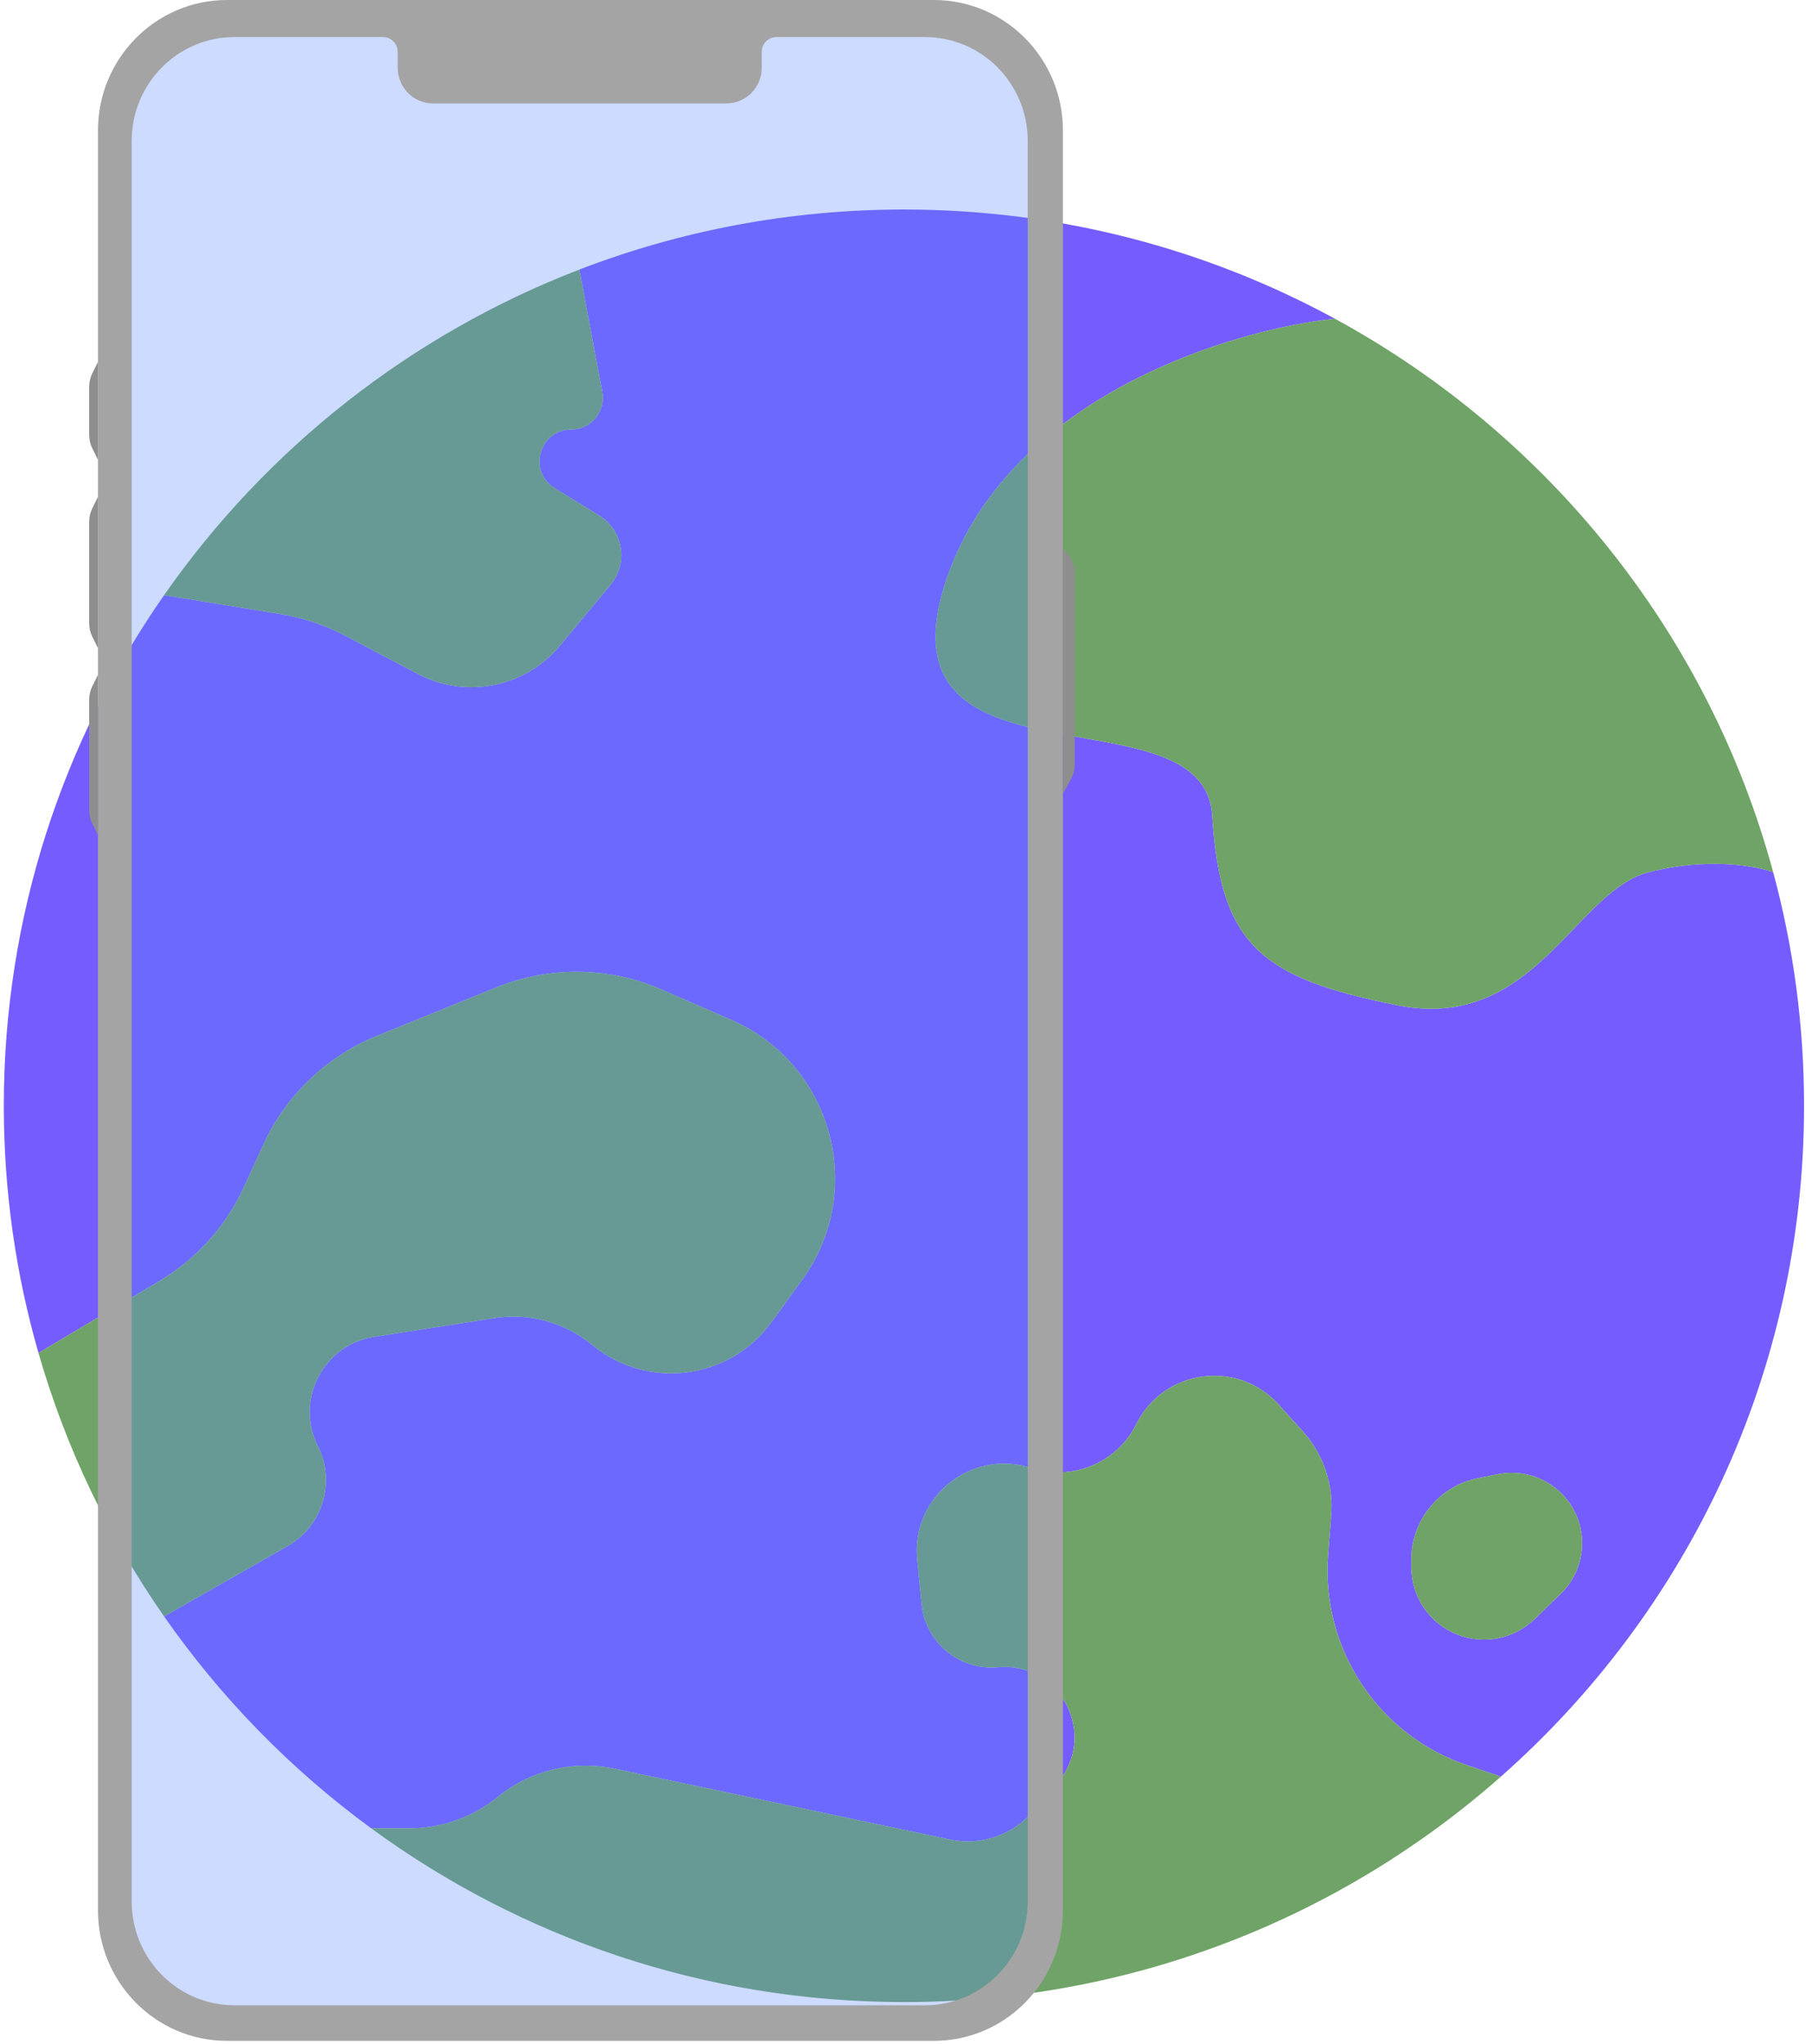 <svg width="172" height="194" viewBox="0 0 172 194" fill="none" xmlns="http://www.w3.org/2000/svg">
<g filter="url(#filter0_i_908_218)">
<path fill-rule="evenodd" clip-rule="evenodd" d="M126.713 30.254C114.563 23.645 100.624 19.888 85.804 19.888C74.941 19.888 64.552 21.906 54.993 25.587L57.174 37.211C57.521 39.06 56.102 40.77 54.221 40.77C51.191 40.77 50.066 44.746 52.647 46.333L56.875 48.933C59.161 50.339 59.671 53.444 57.955 55.507L53.147 61.288C49.846 65.257 44.218 66.374 39.651 63.967L32.807 60.359C30.867 59.337 28.775 58.636 26.61 58.285L15.574 56.495C5.983 70.247 0.362 86.951 0.362 104.962C0.362 113.099 1.509 120.97 3.652 128.422L15.12 121.601C18.66 119.496 21.474 116.359 23.185 112.612L24.983 108.672C27.129 103.971 30.992 100.27 35.78 98.326L47.104 93.728C52.149 91.68 57.807 91.751 62.799 93.925L69.407 96.804C79.024 100.993 82.297 113.004 76.135 121.493L73.219 125.511C69.236 130.999 61.448 131.986 56.221 127.666C53.629 125.523 50.243 124.594 46.92 125.113L35.503 126.896C30.674 127.65 27.979 132.889 30.172 137.256C31.894 140.685 30.629 144.862 27.294 146.759L15.574 153.428C20.967 161.162 27.616 167.962 35.227 173.537H38.898C41.94 173.537 44.889 172.488 47.247 170.566C50.344 168.043 54.417 167.056 58.327 167.882L90.184 174.61C93.073 175.22 96.066 174.214 98 171.983L100.353 169.269C104.284 164.733 100.695 157.718 94.716 158.253C91.071 158.579 87.843 155.908 87.481 152.267L87.06 148.03C86.469 142.073 92.221 137.483 97.91 139.345C101.801 140.619 106.053 138.845 107.868 135.175C110.448 129.959 117.476 128.991 121.37 133.315L123.678 135.879C125.616 138.031 126.587 140.883 126.364 143.771L126.069 147.585C125.382 156.48 130.82 164.707 139.273 167.56L142.467 168.638C160.12 153.053 171.246 130.301 171.246 104.962C171.246 97.292 170.227 89.859 168.316 82.791C166.704 82.189 162.081 81.347 156.488 82.791C153.912 83.456 151.757 85.697 149.415 88.133C145.403 92.306 140.842 97.051 132.668 95.423C119.722 92.845 115.838 89.751 115.062 77.377C114.733 72.139 108.837 71.105 102.715 70.031C94.375 68.567 85.617 67.031 89.947 54.691C95.954 37.573 116.96 31.267 126.713 30.254ZM140.319 140.304C136.624 141.039 133.963 144.283 133.963 148.051V148.731C133.963 151.565 135.696 154.111 138.332 155.15C140.85 156.142 143.716 155.571 145.66 153.689L148.144 151.285C150.864 148.653 150.857 144.29 148.128 141.667C146.553 140.152 144.336 139.504 142.193 139.93L140.319 140.304Z" fill="#755CFF"/>
<path d="M85.804 190.036C107.544 190.036 127.387 181.952 142.467 168.638L139.273 167.56C130.82 164.707 125.382 156.48 126.069 147.585L126.364 143.771C126.587 140.883 125.616 138.031 123.678 135.879L121.37 133.315C117.476 128.991 110.448 129.959 107.868 135.175C106.053 138.845 101.801 140.619 97.91 139.345C92.221 137.483 86.469 142.073 87.06 148.03L87.481 152.267C87.843 155.908 91.071 158.579 94.716 158.253C100.695 157.718 104.284 164.733 100.353 169.269L98 171.983C96.066 174.214 93.073 175.22 90.184 174.61L58.327 167.882C54.417 167.056 50.344 168.043 47.247 170.566C44.889 172.488 41.94 173.537 38.898 173.537H35.227C49.387 183.908 66.877 190.036 85.804 190.036Z" fill="#6FA367"/>
<path d="M15.574 153.428L27.294 146.759C30.629 144.862 31.894 140.685 30.172 137.256C27.979 132.889 30.674 127.65 35.503 126.896L46.92 125.113C50.243 124.594 53.629 125.523 56.221 127.666C61.448 131.986 69.236 130.999 73.219 125.511L76.135 121.493C82.297 113.004 79.024 100.993 69.407 96.804L62.799 93.925C57.807 91.751 52.149 91.68 47.104 93.728L35.78 98.326C30.992 100.27 27.129 103.971 24.983 108.672L23.185 112.612C21.474 116.359 18.66 119.496 15.12 121.601L3.652 128.422C6.251 137.464 10.316 145.889 15.574 153.428Z" fill="#6FA367"/>
<path d="M138.332 155.15C135.696 154.111 133.963 151.565 133.963 148.731V148.051C133.963 144.283 136.624 141.039 140.319 140.304L142.193 139.93C144.336 139.504 146.553 140.152 148.128 141.667C150.857 144.29 150.864 148.653 148.144 151.285L145.66 153.689C143.716 155.571 140.85 156.142 138.332 155.15Z" fill="#6FA367"/>
<path d="M126.713 30.254C116.96 31.267 95.954 37.573 89.947 54.691C85.617 67.031 94.375 68.567 102.715 70.031C108.837 71.105 114.733 72.139 115.062 77.377C115.838 89.751 119.722 92.845 132.668 95.423C140.842 97.051 145.403 92.306 149.415 88.133C151.757 85.697 153.912 83.456 156.488 82.791C162.081 81.347 166.704 82.189 168.316 82.791C162.197 60.157 146.933 41.255 126.713 30.254Z" fill="#6FA367"/>
<path d="M54.221 40.77C56.102 40.77 57.521 39.06 57.174 37.211L54.993 25.587C38.947 31.767 25.243 42.631 15.574 56.495L26.61 58.285C28.775 58.636 30.867 59.337 32.807 60.359L39.651 63.967C44.218 66.374 49.846 65.257 53.147 61.288L57.955 55.507C59.671 53.444 59.161 50.339 56.875 48.933L52.647 46.333C50.066 44.746 51.191 40.77 54.221 40.77Z" fill="#6FA367"/>
<path d="M11.327 13.22C11.327 7.145 16.252 2.22 22.327 2.22H88.337C94.412 2.22 99.337 7.145 99.337 13.22V180.779C99.337 186.855 94.412 191.779 88.337 191.779H22.327C16.252 191.779 11.327 186.855 11.327 180.779V13.22Z" fill="#5685FF" fill-opacity="0.3"/>
<path fill-rule="evenodd" clip-rule="evenodd" d="M9.299 12.389C9.299 5.547 14.784 0 21.549 0H88.645C95.41 0 100.895 5.547 100.895 12.389V52.09V75.319V181.329C100.895 188.172 95.41 193.718 88.645 193.718H21.549C14.784 193.718 9.299 188.172 9.299 181.329V79.261V64.057V61.523V47.163V43.643V34.351V12.389ZM87.81 190.34C93.191 190.34 97.554 185.927 97.554 180.485V13.374C97.554 7.932 93.191 3.52 87.81 3.52H73.696C72.927 3.52 72.304 4.15 72.304 4.927V6.435C72.304 8.301 70.808 9.814 68.963 9.814H41.092C39.247 9.814 37.751 8.301 37.751 6.435V4.927C37.751 4.15 37.128 3.52 36.359 3.52H22.245C16.863 3.52 12.501 7.932 12.501 13.374V180.485C12.501 185.927 16.863 190.34 22.245 190.34H87.81Z" fill="#A4A4A4"/>
<path d="M8.464 41.289C8.464 41.726 8.565 42.157 8.758 42.548L9.299 43.643V34.351L8.758 35.446C8.565 35.837 8.464 36.268 8.464 36.705V41.289Z" fill="#8E8E8E"/>
<path d="M8.464 59.168C8.464 59.605 8.565 60.037 8.758 60.428L9.299 61.523V47.163L8.758 48.257C8.565 48.648 8.464 49.08 8.464 49.517V59.168Z" fill="#8E8E8E"/>
<path d="M8.464 76.907C8.464 77.344 8.565 77.775 8.758 78.166L9.299 79.261V64.057L8.758 65.151C8.565 65.542 8.464 65.974 8.464 66.411V76.907Z" fill="#8E8E8E"/>
<path d="M100.895 75.319L101.642 73.998C101.882 73.572 102.008 73.091 102.008 72.601V54.383C102.008 53.636 101.715 52.92 101.193 52.392L100.895 52.09V75.319Z" fill="#8E8E8E"/>
</g>
<defs>
<filter id="filter0_i_908_218" x="0.362" y="0" width="170.885" height="193.718" filterUnits="userSpaceOnUse" color-interpolation-filters="sRGB">
<feFlood flood-opacity="0" result="BackgroundImageFix"/>
<feBlend mode="normal" in="SourceGraphic" in2="BackgroundImageFix" result="shape"/>
<feColorMatrix in="SourceAlpha" type="matrix" values="0 0 0 0 0 0 0 0 0 0 0 0 0 0 0 0 0 0 127 0" result="hardAlpha"/>
<feOffset/>
<feGaussianBlur stdDeviation="34.5"/>
<feComposite in2="hardAlpha" operator="arithmetic" k2="-1" k3="1"/>
<feColorMatrix type="matrix" values="0 0 0 0 0 0 0 0 0 0 0 0 0 0 0 0 0 0 0.25 0"/>
<feBlend mode="normal" in2="shape" result="effect1_innerShadow_908_218"/>
</filter>
</defs>
</svg>
